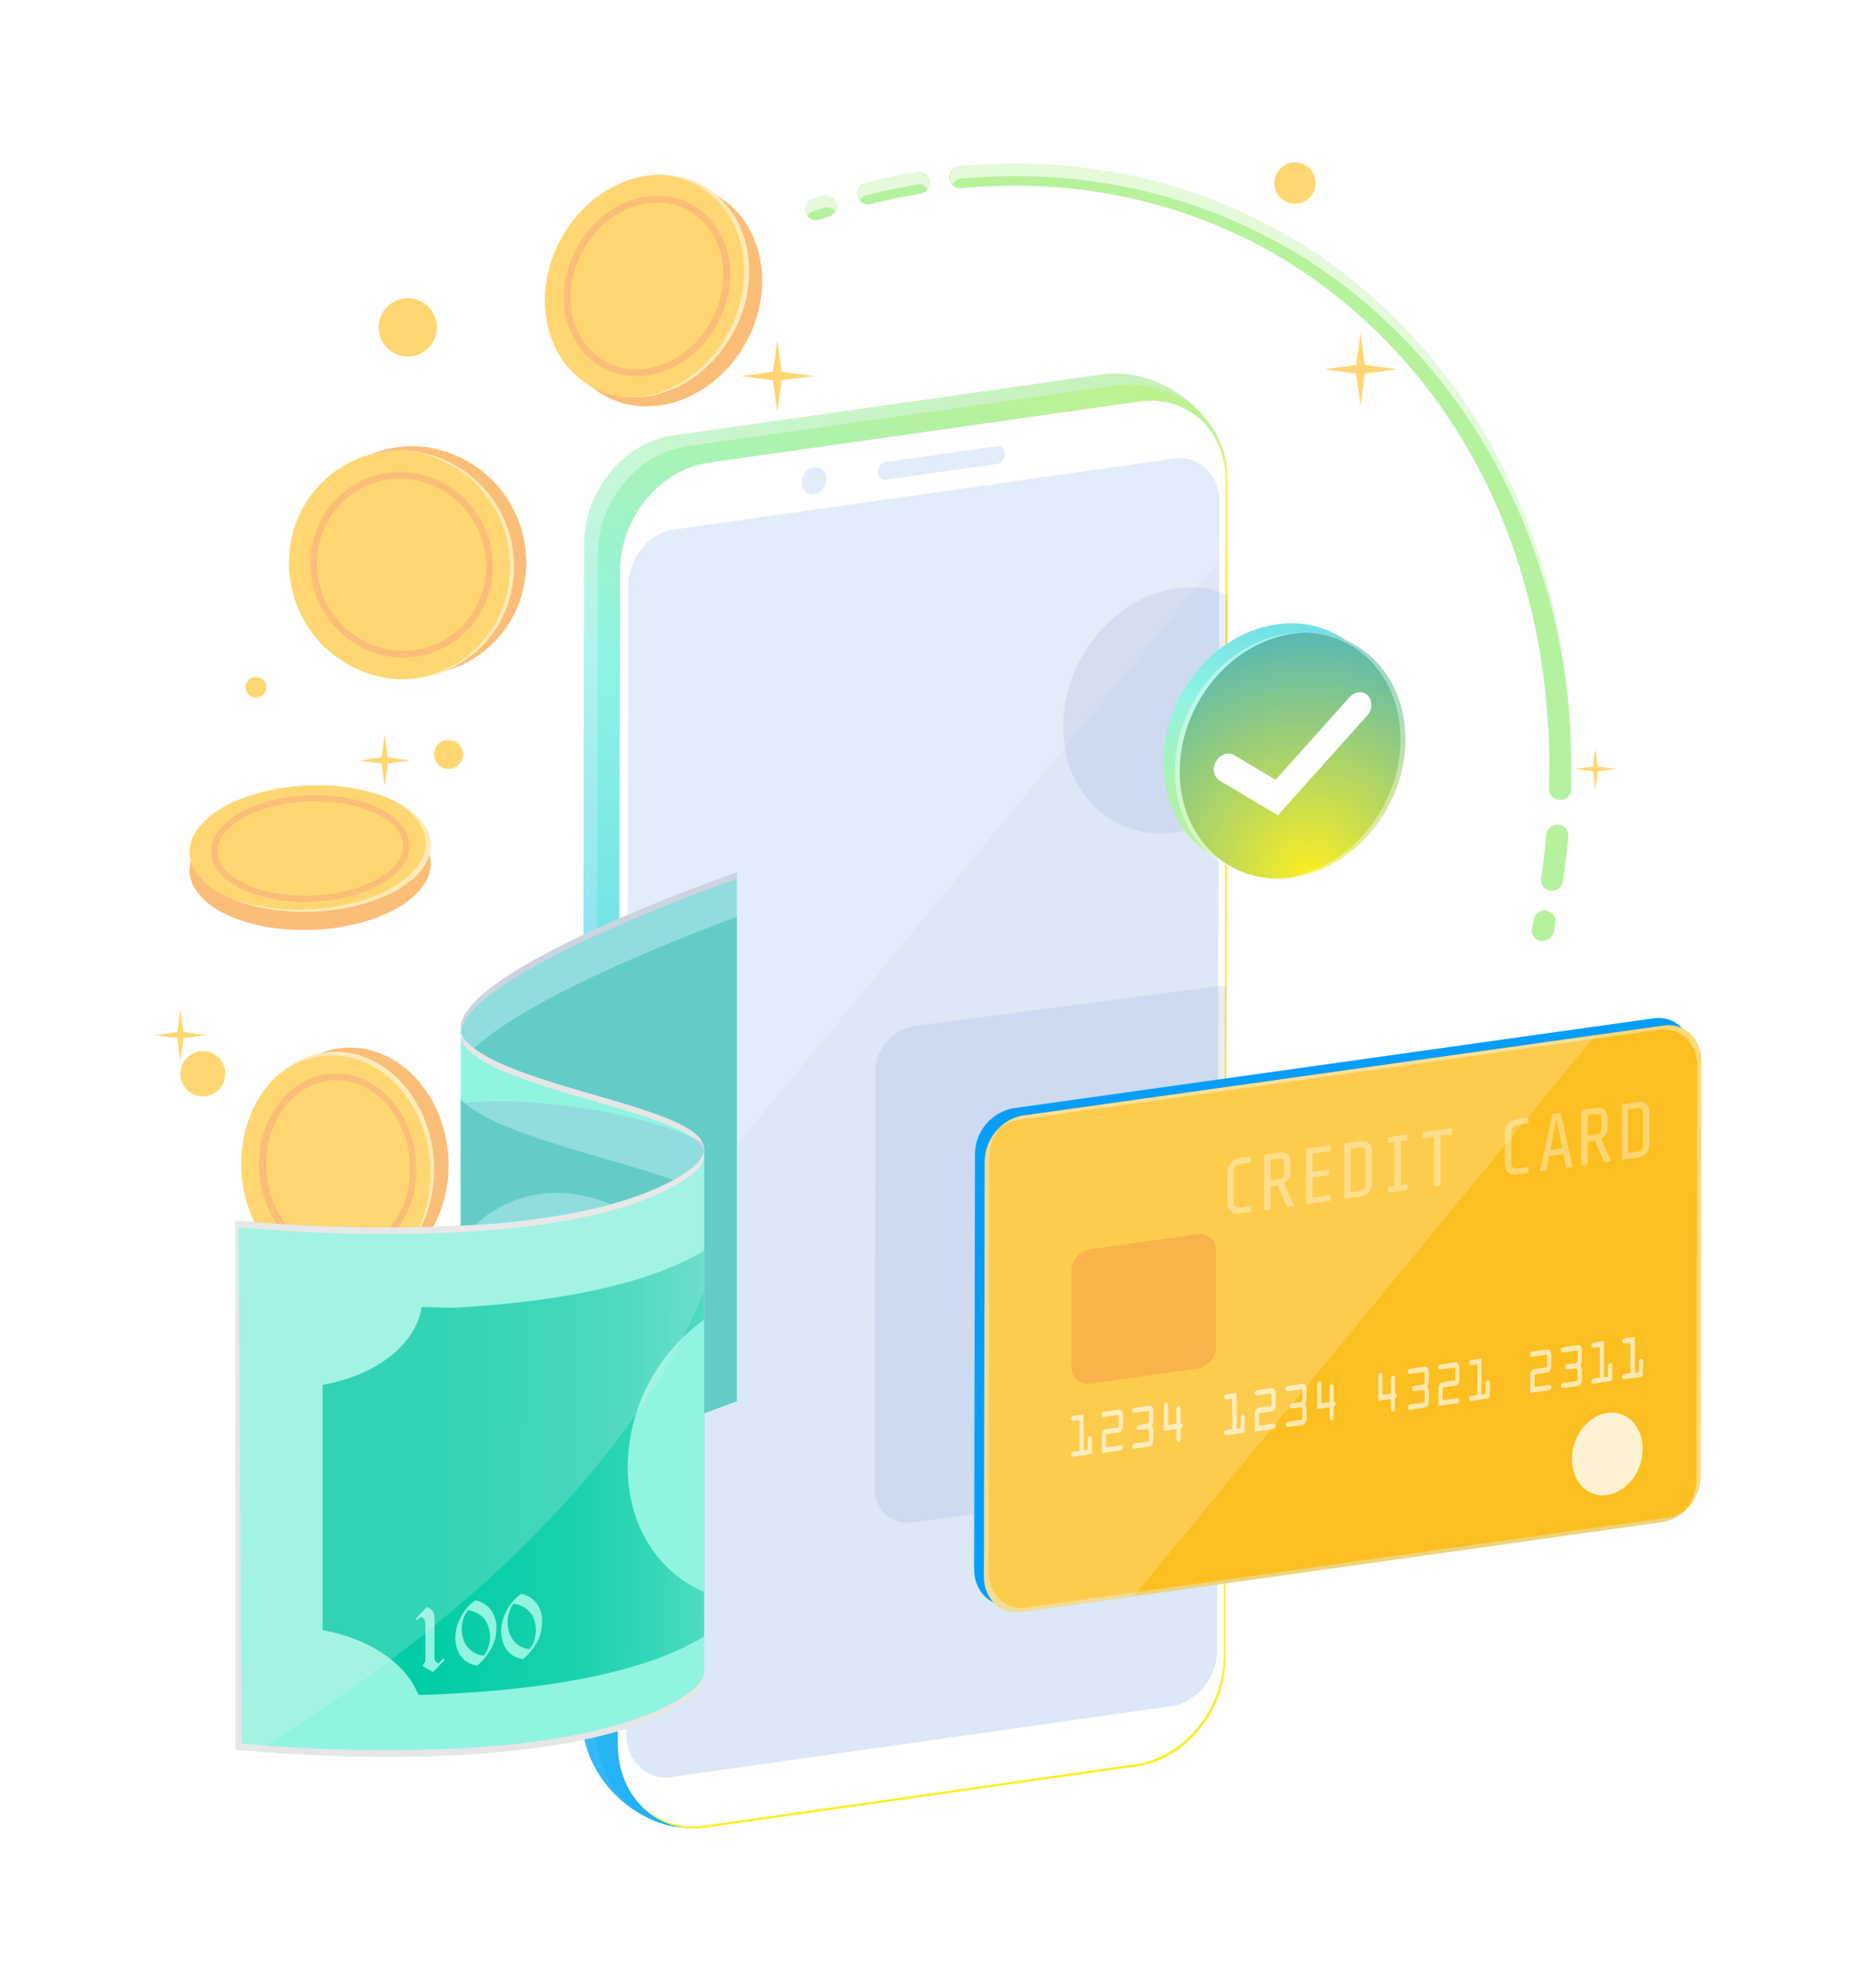 <svg viewBox="0 0 240 257" fill="none" xmlns="http://www.w3.org/2000/svg">
    <g filter="url(#filter0_d)">
        <path d="M47.129 125.594c6.825 1.233 11.633 8.795 10.773 16.9-.861 8.104-7.105 13.665-13.96 12.409-6.856-1.257-11.634-8.787-10.773-16.884.86-8.097 7.135-13.65 13.96-12.425z" fill="#FABE78"/>
        <path d="M45.252 126.145c6.825 1.233 11.633 8.795 10.772 16.899-.86 8.105-7.104 13.665-13.96 12.409-6.856-1.256-11.633-8.787-10.772-16.884.86-8.097 7.135-13.65 13.96-12.424z" fill="#FFD772"/>
        <path opacity=".5" d="M56.032 143.044a15.379 15.379 0 01-4.11 9.105 15.617 15.617 0 003.645-8.632c.868-8.097-3.948-15.666-10.773-16.9a10.912 10.912 0 00-9.757 3.258 10.955 10.955 0 0110.215-3.746c6.817 1.249 11.641 8.81 10.78 16.915z" fill="#fff"/>
        <path d="M43.903 152.855a8.495 8.495 0 01-1.551-.14c-5.546-1-9.485-7.143-8.787-13.688a12.063 12.063 0 014.513-8.423 8.821 8.821 0 016.895-1.683c5.545 1.001 9.485 7.135 8.78 13.681a12.06 12.06 0 01-4.514 8.43 8.92 8.92 0 01-5.336 1.823zm-.458-23.197a7.988 7.988 0 00-4.785 1.644 11.155 11.155 0 00-4.165 7.818c-.66 6.103 2.963 11.811 8.066 12.734a7.936 7.936 0 006.204-1.551 11.154 11.154 0 004.173-7.817c.651-6.096-2.963-11.812-8.066-12.727a7.663 7.663 0 00-1.427-.101z" fill="#FABE78"/>
        <path d="M142.685 38.398l-55.677 7.91c-6.32.885-11.463 7.144-11.47 13.96l-.287 151.73c0 8.671 8.53 15.093 14.828 14.201l52.28-11.37c6.313-.884 11.44-7.143 11.455-13.96l4.863-149.542c.015-6.81-7.825-13.96-15.992-12.929z" fill="url(#paint0_linear)"/>
        <path style="mix-blend-mode:overlay" opacity=".4" d="M154.318 42.416a14.2 14.2 0 00-9.888-2.614l-55.67 7.903c-6.32.9-11.462 7.143-11.462 13.96l-.287 151.753a14.24 14.24 0 004.809 10.47 14.66 14.66 0 01-6.562-11.874l.272-151.722c0-6.817 5.157-13.075 11.478-13.96l55.677-7.902a14.618 14.618 0 0111.633 3.986z" fill="url(#paint1_linear)"/>
        <path d="M147.33 41.904l-55.684 7.91c-6.313.885-11.455 7.144-11.463 13.96l-.287 151.73c0 6.817 5.11 11.633 11.424 10.741l55.685-7.91c6.313-.884 11.439-7.143 11.455-13.96l.279-151.73c.015-6.817-5.096-11.633-11.409-10.741z" fill="#fff"/>
        <path d="M158.739 52.653l-.287 151.722c0 6.817-5.142 13.076-11.447 13.96l-55.685 7.918a9.553 9.553 0 01-8.71-3.156 9.6 9.6 0 008.485 2.893l55.685-7.919c6.328-.884 11.455-7.135 11.455-13.96l.279-151.721a11.503 11.503 0 00-2.218-6.98 11.37 11.37 0 012.443 7.243z" fill="url(#paint2_linear)"/>
        <path d="M151.759 49.287l-64.58 9.167c-3.266.457-5.91 3.691-5.918 7.205L80.99 214.13c0 3.521 2.629 6.01 5.886 5.553l64.588-9.167c3.257-.458 5.902-3.692 5.91-7.205l.279-148.472c.008-3.514-2.66-6.01-5.894-5.553z" fill="#DCE7F7"/>
        <path d="M157.645 54.84l-.271 148.495c0 3.521-2.652 6.756-5.918 7.213l-64.58 9.159a5.032 5.032 0 01-3.219-.589 5.11 5.11 0 002.444.24l64.588-9.167c3.265-.449 5.917-3.691 5.917-7.212l.272-148.465a5.518 5.518 0 00-2.668-4.963 5.428 5.428 0 013.435 5.29zM114.548 51.986l14.34-2.017a1.313 1.313 0 001.062-1.28.945.945 0 00-.296-.748.936.936 0 00-.766-.244l-14.34 2.016a1.312 1.312 0 00-1.063 1.288.941.941 0 00.063.407.942.942 0 00.589.545.933.933 0 00.411.033zM105.218 53.886a1.972 1.972 0 001.597-1.946 1.397 1.397 0 00-.425-1.114 1.413 1.413 0 00-1.126-.39 1.985 1.985 0 00-1.605 1.953 1.412 1.412 0 001.559 1.497z" fill="#DCE7F7"/>
        <g style="mix-blend-mode:multiply">
            <path d="M129.943 48.69a1.302 1.302 0 01-1.063 1.28l-14.34 2.016a.837.837 0 01-.775-.264c.077.008.155.008.232 0l14.34-2.009a1.322 1.322 0 001.063-1.28 1.02 1.02 0 00-.279-.775.955.955 0 01.822 1.032zM106.816 51.94a1.973 1.973 0 01-1.551 1.946 1.337 1.337 0 01-1.055-.272c.164.027.332.027.496 0a1.969 1.969 0 001.551-1.946 1.557 1.557 0 00-.558-1.233 1.449 1.449 0 011.117 1.504z" fill="#DCE7F7"/>
        </g>
        <path opacity=".2" d="M158.739 52.645v8.47l-78.734 95.447.17-92.78c0-6.825 5.158-13.083 11.478-13.96l55.67-7.91c6.321-.9 11.424 3.924 11.416 10.733z" fill="#fff"/>
        <path opacity=".2" d="M158.607 117.342l-.938 63.914-39.654 5.568c-2.715.38-4.917-1.675-4.91-4.607l.101-53.583a6.083 6.083 0 011.384-3.876 6.085 6.085 0 013.533-2.111l40.484-5.305z" fill="#93A8D4"/>
        <path d="M91.041 138.708v68.451c-.178 1.21-1.605 2.575-4.73 4.157-17.45 8.864-55.84 4.847-55.84 4.847v-68.365c9.659.892 19.369 1.112 29.06.659 9.74-.52 19.869-2.016 26.74-5.506 3.103-1.552 4.537-2.94 4.724-4.15a.409.409 0 00.046-.093z" fill="#90F4E1"/>
        <path d="M95.276 102.777v68.373s-1.637.566-4.212 1.551v-33.993a.924.924 0 000-.357c-.48-5.242-24.5-7.616-30.572-13.502a2.73 2.73 0 01-.892-1.698v-.435c.496-7.732 35.676-19.939 35.676-19.939z" fill="#90F4E1"/>
        <path d="M91.04 138.351a.924.924 0 010 .357.413.413 0 010 .093c-.185 1.21-1.612 2.567-4.722 4.149-6.872 3.49-17 4.987-26.741 5.506V123.15a2.73 2.73 0 00.9 1.699c6.103 5.886 30.083 8.259 30.564 13.502z" fill="#90F4E1"/>
        <path d="M91.041 151.675v49.876c-.582.357-1.249.729-2 1.109-7.818 3.971-19.335 5.67-30.426 6.267-1.512.093-3.009.147-4.498.186 0-.093-.078-.194-.124-.287-1.69-3.94-6.383-7.042-12.277-8.097v-31.712c6.732-1.164 11.866-5.026 12.765-9.788 0-.085.04-.186.047-.271l4.056.101c11.09-.605 22.608-2.327 30.425-6.275.783-.38 1.45-.752 2.032-1.109z" fill="url(#paint3_linear)"/>
        <path d="M95.275 108.516v62.642s-1.644.566-4.219 1.551v-34.001a.884.884 0 000-.349c-.465-5.041-22.646-7.429-29.773-12.827 6.949-6.492 25.74-13.952 33.992-17.016z" fill="url(#paint4_linear)"/>
        <path d="M87.086 142.547l-.776.403c-6.871 3.49-17 4.995-26.74 5.514v-16.34l.061.069c4.684 4.522 18.707 7.229 27.455 10.354z" fill="url(#paint5_linear)"/>
        <g style="mix-blend-mode:multiply">
            <path d="M91.041 138.708v.822a.353.353 0 010 .093c-.186 1.218-1.613 2.575-4.723 4.15-6.871 3.49-17 4.994-26.741 5.514-9.693.453-19.406.23-29.068-.667v-.822a209.708 209.708 0 0029.068.659c9.74-.52 19.87-2.016 26.74-5.506a19.842 19.842 0 002.754-1.66c.22-.157.433-.325.636-.504.083-.064.161-.134.233-.21.099-.087.192-.18.279-.279.074-.076.144-.156.21-.24.064-.077.123-.157.178-.241.06-.071.112-.149.155-.232l.116-.202a1.71 1.71 0 00.093-.256.881.881 0 00.062-.217.786.786 0 000-.132.405.405 0 00.008-.07zM91.041 206.251v.822a.449.449 0 010 .101c-.186 1.21-1.613 2.567-4.723 4.141-6.871 3.498-17 4.995-26.741 5.515-9.693.453-19.406.233-29.068-.66v-.829c9.662.897 19.375 1.12 29.068.667 9.74-.528 19.87-2.025 26.74-5.515a19.098 19.098 0 002.73-1.636c.241-.171.45-.341.637-.496.186-.156.155-.14.233-.21.098-.09.192-.185.279-.287.074-.076.144-.156.21-.24.065-.072.125-.15.177-.233.06-.075.111-.156.156-.24l.116-.194c.037-.086.068-.174.093-.264a.881.881 0 00.062-.217.766.766 0 000-.132.347.347 0 00.031-.093zM95.276 102.777v.83s-34.567 11.99-35.676 19.737a1.413 1.413 0 010-.193v-.435c.489-7.732 35.676-19.939 35.676-19.939z" fill="#E6E6E6"/>
            <path d="M91.041 138.351a.924.924 0 010 .357.402.402 0 010 .093.766.766 0 010 .132 2.662 2.662 0 00-.892-1.358c-.07-.077-.155-.139-.24-.217a12.01 12.01 0 00-2.544-1.497l-.713-.302a7.09 7.09 0 00-.551-.233l-.481-.186c-3.102-1.202-7.236-2.326-11.269-3.513l-1.667-.489-.24-.077-.629-.194a61.428 61.428 0 01-2.272-.729l-.194-.062a63.83 63.83 0 01-1.613-.566l-.14-.055-.566-.209-.977-.365a35.623 35.623 0 01-2.14-.946l-.466-.24c-.836-.422-1.63-.92-2.373-1.489a10.1 10.1 0 01-.605-.528 2.705 2.705 0 01-.869-1.698v-.83a1.427 1.427 0 000 .194c.023.116.054.23.093.341.05.129.11.253.179.373.065.115.14.224.224.325.011.022.027.041.047.055.088.129.193.246.31.349 6.127 5.948 30.107 8.321 30.588 13.564zM30.462 147.797v68.373l.76.055-.38-68.428h-.38z" fill="#E6E6E6"/>
        </g>
        <path d="M91.04 160.61v35.171c-5.878-2.481-9.895-8.531-9.872-16.216a23.64 23.64 0 019.873-18.955zM78.989 145.68a91.51 91.51 0 01-17.567 2.707 15.514 15.514 0 0113.006-3.994 18.45 18.45 0 014.56 1.287zM55.172 197.751c.305.081.577.257.775.504.177.291.26.63.24.97v5.126a.557.557 0 00.07.31c.124.152.274.281.442.38l.62-.636.18.186-1.505 1.552-1.373-.776.38-.597v-4.584a2.87 2.87 0 00-.047-.636.861.861 0 00-.279-.426l-.225-.078a.637.637 0 00-.318.21l-.201.209-.171-.194 1.412-1.52zM63.478 198.108c.487.694.737 1.526.713 2.373a5.499 5.499 0 01-.682 2.637 7.416 7.416 0 01-1.8 2.195 3.273 3.273 0 01-1.473-.574 3.101 3.101 0 01-1.008-1.303 4.173 4.173 0 01-.35-1.722c.016-.939.26-1.86.714-2.683a6.014 6.014 0 011.885-2.164 3.412 3.412 0 012 1.241zm-.287 4.692c.12-.389.18-.794.178-1.202a4.117 4.117 0 00-.333-1.636 3.018 3.018 0 00-.985-1.218 3.94 3.94 0 00-1.551-.605 4.17 4.17 0 00-.42 4.165c.238.51.614.943 1.087 1.248a2.7 2.7 0 001.442.458c.244-.379.441-.785.59-1.21M69.395 197.278c.496.69.747 1.525.714 2.373a5.612 5.612 0 01-.667 2.637 7.8 7.8 0 01-1.807 2.187 3.099 3.099 0 01-1.474-.574 3.013 3.013 0 01-1.008-1.295 4.334 4.334 0 01-.349-1.729 5.802 5.802 0 01.706-2.676 6.014 6.014 0 011.884-2.164 3.34 3.34 0 012.001 1.241zm-.279 4.653c.12-.389.18-.794.178-1.202a4.13 4.13 0 00-.325-1.636 3.043 3.043 0 00-1-1.187 4.035 4.035 0 00-1.552-.612 4 4 0 00-.775 2.427 4.078 4.078 0 00.38 1.745c.239.509.615.941 1.085 1.249a2.72 2.72 0 001.435.457 5.62 5.62 0 00.597-1.217" fill="#90F4E1"/>
        <path d="M95.276 102.777v68.373s-1.637.566-4.212 1.551v-33.993a.924.924 0 000-.357c-.48-5.242-24.5-7.616-30.572-13.502a2.73 2.73 0 01-.892-1.698v-.435c.496-7.732 35.676-19.939 35.676-19.939z" fill="#93A8D4" opacity=".3"/>
        <path d="M90.824 137.638c1.04 1.807-1.443 3.754-4.514 5.312-6.871 3.49-17 4.987-26.74 5.515v-15.884a59.805 59.805 0 019.996 0c14.231 1.164 21.258 5.057 21.258 5.057z" fill="#93A8D4" opacity=".3"/>
        <path opacity=".2" d="M91.041 138.708v18.249c-6.135 14.774-21.188 36.777-57.887 59.446a119.624 119.624 0 01-2.692-.232v-68.373c9.662.897 19.375 1.12 29.068.667 9.741-.528 19.87-2.024 26.741-5.514 3.103-1.552 4.537-2.932 4.723-4.15a.409.409 0 00.047-.093z" fill="#F2F2F2"/>
        <path opacity=".2" d="M158.77 66.9l-.047 28.013a15.428 15.428 0 01-6.677 2.691c-8.05 1.125-14.581-5.002-14.565-13.696.015-8.694 6.569-16.675 14.627-17.838a12.765 12.765 0 016.662.83z" fill="#93A8D4"/>
        <path d="M165.075 70.716c8.058-1.133 14.581 4.994 14.565 13.704-.015 8.71-6.569 16.659-14.627 17.791-8.058 1.132-14.58-4.995-14.565-13.689.016-8.694 6.569-16.659 14.627-17.806z" fill="url(#paint6_linear)"/>
        <path d="M167.169 71.91c8.058-1.132 14.58 4.995 14.565 13.696-.016 8.702-6.569 16.667-14.627 17.838-8.058 1.171-14.58-4.995-14.565-13.696.016-8.702 6.569-16.706 14.627-17.838z" fill="url(#paint7_radial)"/>
        <path style="mix-blend-mode:overlay" opacity=".4" d="M181.734 85.614c0 8.686-6.561 16.659-14.619 17.791-.686.095-1.378.136-2.071.124.481-.01.96-.052 1.435-.124 8.058-1.132 14.604-9.105 14.627-17.79 0-7.92-5.374-13.697-12.409-13.829 7.337-.21 13.053 5.677 13.037 13.828z" fill="url(#paint8_linear)"/>
        <path style="mix-blend-mode:overlay" opacity=".4" d="M152.55 89.71c0 7.902 5.359 13.688 12.409 13.82-7.337.209-13.06-5.677-13.037-13.82 0-8.703 6.569-16.675 14.619-17.8.686-.098 1.378-.14 2.071-.124-.481.011-.96.053-1.435.124-8.058 1.133-14.619 9.097-14.627 17.8z" fill="url(#paint9_linear)"/>
        <path d="M175.638 79.503a1.414 1.414 0 011.257.418 1.958 1.958 0 01-.117 2.59l-11.54 12.89-7.546-4.498a1.795 1.795 0 01-.442-2.466 1.986 1.986 0 011.404-1c.327-.051.662.014.946.186l5.351 3.18 9.555-10.672c.29-.338.692-.561 1.132-.628z" fill="#fff"/>
        <path d="M85.371 13.899c7.29-1.024 13.185 4.521 13.185 12.409 0 7.887-5.94 15.076-13.239 16.1-7.298 1.024-13.184-4.522-13.184-12.409 0-7.887 5.94-15.077 13.239-16.1z" fill="#FABE78"/>
        <path d="M83.689 12.704c7.29-1.024 13.184 4.522 13.184 12.41 0 7.887-5.949 15.076-13.231 16.13-7.282 1.055-13.184-4.552-13.184-12.408 0-7.857 5.925-15.108 13.23-16.132z" fill="#FFD772"/>
        <path opacity=".5" d="M96.873 25.098c-.047 7.88-5.949 15.092-13.231 16.147a13.26 13.26 0 01-2.047.116c.457 0 .922-.054 1.411-.116 7.298-1.024 13.184-8.237 13.239-16.116.007-7.151-4.848-12.363-11.145-12.534 6.631-.186 11.78 5.143 11.773 12.502z" fill="#fff"/>
        <path d="M82.292 38.616a9.012 9.012 0 01-5.971-2.21 10.47 10.47 0 01-3.405-7.996c0-6.345 4.816-12.177 10.703-13.007l.062.435-.04-.435a9.113 9.113 0 017.384 2.118 10.478 10.478 0 013.397 7.988c0 6.344-4.808 12.176-10.703 13.006-.472.07-.949.103-1.427.1zm2.73-22.437c-.428.001-.855.03-1.28.085-5.475.776-9.942 6.205-9.957 12.146a9.641 9.641 0 003.102 7.336 8.26 8.26 0 006.685 1.908c5.475-.776 9.943-6.204 9.95-12.145a9.478 9.478 0 00-3.102-7.337 8.166 8.166 0 00-5.398-1.993zM55.117 47.806a15.022 15.022 0 0112.836 16.566 14.323 14.323 0 01-16.07 12.788 15.03 15.03 0 01-12.835-16.527 14.326 14.326 0 0116.07-12.827z" fill="#FABE78"/>
        <path d="M53.535 48.333A15.023 15.023 0 0166.371 64.9a14.325 14.325 0 01-16.078 12.797A15.03 15.03 0 0137.465 61.13a14.326 14.326 0 0116.07-12.797z" fill="#FFD772"/>
        <path opacity=".5" d="M66.37 64.9a14.348 14.348 0 01-14.464 12.905 14.356 14.356 0 0013.96-12.906A15.038 15.038 0 0053 48.333a11.269 11.269 0 00-1.605-.108 12.47 12.47 0 012.14.116A15.022 15.022 0 0166.371 64.9z" fill="#fff"/>
        <path d="M52.131 75.012a11.223 11.223 0 01-1.551-.1 12.2 12.2 0 01-10.37-13.418 11.727 11.727 0 014.43-8.019 11.462 11.462 0 018.6-2.365A12.2 12.2 0 0163.656 64.51a11.749 11.749 0 01-4.42 8.012 11.44 11.44 0 01-7.105 2.49zm-.419-23.127a10.586 10.586 0 00-6.569 2.273 10.857 10.857 0 00-4.095 7.43 11.323 11.323 0 009.664 12.455 10.603 10.603 0 007.98-2.18 10.857 10.857 0 004.095-7.43 11.331 11.331 0 00-9.663-12.462c-.469-.056-.94-.084-1.412-.086zM45.872 94.292c8.012 1.443 11.92 6.088 8.733 10.37-3.188 4.281-12.246 6.576-20.257 5.134-8.012-1.443-11.92-6.088-8.74-10.385 3.179-4.296 12.276-6.561 20.264-5.119z" fill="#FABE78"/>
        <path d="M45.872 91.935c8.012 1.45 11.92 6.088 8.74 10.369-3.179 4.281-12.253 6.577-20.264 5.135-8.012-1.443-11.92-6.089-8.74-10.354 3.179-4.266 12.276-6.592 20.264-5.15z" fill="#FFD772"/>
        <path opacity=".5" d="M54.605 102.304c-3.18 4.282-12.254 6.577-20.257 5.135a20.162 20.162 0 01-4.545-1.327c1.257.467 2.556.815 3.878 1.04 8.011 1.458 17.062-.853 20.257-5.135 2.505-3.358.628-6.98-4.165-9.02 5.274 2.033 7.454 5.786 4.832 9.307z" fill="#fff"/>
        <path d="M39.435 106.593a21.943 21.943 0 01-3.963-.349c-4.048-.729-6.98-2.513-7.887-4.778a4.11 4.11 0 01.675-4.095c2.613-3.513 10.027-5.428 16.519-4.242 4.04.73 6.98 2.513 7.887 4.777a4.103 4.103 0 01-.682 4.103c-2.102 2.831-7.26 4.584-12.549 4.584zm1.326-13.006c-5.04 0-9.903 1.644-11.85 4.265a3.32 3.32 0 00-.574 3.32c.776 2.001 3.513 3.598 7.275 4.281 6.204 1.124 13.277-.636 15.72-3.925a3.309 3.309 0 00.582-3.327c-.776-2-3.513-3.598-7.275-4.28a22.383 22.383 0 00-3.893-.334h.015z" fill="#FABE78"/>
        <path d="M56.498 32.325a3.769 3.769 0 11-3.762-3.769 3.761 3.761 0 013.762 3.77zM170.124 13.658a2.674 2.674 0 01-1.642 2.47 2.668 2.668 0 11-.006-4.93 2.658 2.658 0 011.648 2.46zM59.88 87.522a1.877 1.877 0 11-3.755 0 1.877 1.877 0 013.754 0zM34.433 78.843a1.334 1.334 0 11-2.668.016 1.334 1.334 0 012.668-.016zM29.12 128.781a2.894 2.894 0 11-5.787 0 2.894 2.894 0 015.788 0z" fill="#FFD772"/>
        <path d="M23.327 120.483l.396 2.932 2.931.395-2.931.396-.396 2.931-.395-2.931L20 123.81l2.932-.395.395-2.932zM49.735 84.986l.395 2.932 2.932.395-2.932.396-.395 2.931-.396-2.931-2.931-.396 2.931-.395.396-2.932zM100.51 33.916l.559 4.141 4.149.558-4.149.559-.559 4.141-.558-4.141-4.141-.559 4.141-.558.558-4.142zM175.925 33.04l.559 4.14 4.141.559-4.141.566-.559 4.142-.558-4.142-4.149-.566 4.149-.558.558-4.142zM206.304 86.723l.318 2.358 2.357.318-2.357.317-.318 2.35-.318-2.35-2.35-.317 2.35-.318.318-2.358z" fill="#FFD772"/>
        <path d="M213.85 121.638c2.699-.38 4.894 1.691 4.894 4.654l-.101 53.575a6.098 6.098 0 01-4.917 5.987l-82.853 11.633c-2.714.38-4.909-1.683-4.901-4.653l.101-53.575a6.09 6.09 0 014.917-5.987l82.86-11.634z" fill="url(#paint10_linear)"/>
        <path d="M215.106 122.577c2.707-.38 4.902 1.683 4.894 4.614l-.101 53.576a6.092 6.092 0 01-4.917 5.987l-82.852 11.633c-2.715.388-4.91-1.683-4.902-4.607l.101-53.575a6.1 6.1 0 014.925-5.995l82.852-11.633z" fill="url(#paint11_linear)"/>
        <g opacity=".6" fill="#fff">
            <path opacity=".6" d="M161.764 139.5v.776l-1.443.201a.917.917 0 00-.574.311.902.902 0 00-.217.574v4.079a.647.647 0 00.217.512.706.706 0 00.567.147l1.45-.201v.775l-1.342.186a1.325 1.325 0 01-1.706-1.497v-3.691a1.929 1.929 0 01.442-1.365 2.024 2.024 0 011.272-.621l1.334-.186zM166.022 142.928l1.31 2.955-.899.131-1.226-2.792-.923.125v2.97l-.822.116v-7.174l1.784-.248a1.612 1.612 0 011.226.21 1.404 1.404 0 01.411 1.155v.985c.035.318-.028.639-.182.92-.155.28-.392.506-.679.647zm-.667-.497a.826.826 0 00.527-.256.885.885 0 00.171-.597v-1.179a.688.688 0 00-.171-.535.608.608 0 00-.519-.1l-1.071.147v2.668l1.071-.148M172.071 138.05v.744l-2.342.334-.008 2.35 2.109-.295v.745l-2.109.294-.008 2.583 2.35-.326-.008.745-3.164.442.016-7.166 3.164-.45zM176.965 137.74a1.354 1.354 0 01.434 1.163v3.94c.034.466-.101.928-.38 1.303-.339.318-.777.51-1.241.543l-1.946.271v-7.158l1.838-.256c.44-.102.903-.033 1.295.194zm-.404 5.336v-4.111a.668.668 0 00-.186-.512.643.643 0 00-.504-.132l-1.217.171v5.638l1.21-.17a.836.836 0 00.535-.256.86.86 0 00.17-.59M182.006 136.654v.745l-.861.124-.008 5.677.853-.117v.745l-2.536.357v-.745l.861-.124.008-5.677-.853.116v-.744l2.536-.357zM187.784 135.84v.783l-1.505.21-.015 6.39-.83.116.015-6.39-1.512.209.008-.775 3.839-.543zM197.649 134.459v.776l-1.443.201a.89.89 0 00-.776.877v4.087a.65.65 0 00.21.512.67.67 0 00.566.139l1.45-.201v.775l-1.349.194a1.325 1.325 0 01-1.706-1.497v-3.684c-.03-.494.128-.981.442-1.365a1.986 1.986 0 011.272-.62l1.334-.194zM201.806 133.87l1.551 6.98-.846.124-.356-1.768-1.854.263-.326 1.823-.845.124 1.621-7.399 1.055-.147zm-1.334 4.777l1.551-.217-.776-3.8-.775 4.017zM207.033 137.166l1.311 2.954-.9.132-1.218-2.8-.93.132v2.971l-.822.116v-7.174l1.776-.248a1.56 1.56 0 011.225.209 1.412 1.412 0 01.411 1.156v.985a1.55 1.55 0 01-.853 1.567zm-.667-.497a.773.773 0 00.527-.264.857.857 0 00.171-.589v-1.179a.687.687 0 00-.163-.535.609.609 0 00-.527-.101l-1.071.148v2.668l1.071-.148M212.85 132.699a1.332 1.332 0 01.434 1.163v3.955c.035.464-.101.924-.38 1.295a1.955 1.955 0 01-1.241.543l-1.947.279v-7.173l1.838-.256a1.704 1.704 0 011.296.194zm-.404 5.335v-4.149a.622.622 0 00-.186-.512.574.574 0 00-.496-.132l-1.226.171v5.638l1.21-.17a.772.772 0 00.535-.256.89.89 0 00.171-.59"/>
        </g>
        <path style="mix-blend-mode:overlay" opacity=".4" d="M218.309 184.877a5.427 5.427 0 01-3.319 1.877l-82.86 11.633c-2.715.38-4.91-1.69-4.894-4.614l.093-53.575a6.35 6.35 0 012.164-4.654 6.264 6.264 0 00-1.551 4.103l-.093 53.56c0 2.924 2.194 4.986 4.909 4.606l82.845-11.633a5.245 5.245 0 002.706-1.303z" fill="url(#paint12_linear)"/>
        <path style="mix-blend-mode:overlay" opacity=".4" d="M220 127.191l-.093 53.576a6.391 6.391 0 01-2.179 4.699 6.414 6.414 0 001.636-4.172l.093-53.575c0-2.924-2.179-4.987-4.894-4.607l-82.837 11.641a5.258 5.258 0 00-2.745 1.295 5.372 5.372 0 013.281-1.822l82.852-11.634c2.699-.395 4.894 1.637 4.886 4.599z" fill="url(#paint13_linear)"/>
        <path d="M154.885 149.527l-13.96 1.97a2.944 2.944 0 00-2.374 2.885v12.285a2.1 2.1 0 00.654 1.673 2.08 2.08 0 001.712.545l13.96-1.962a2.936 2.936 0 001.708-1.015 2.934 2.934 0 00.673-1.87v-12.285a2.098 2.098 0 00-2.373-2.226z" fill="#F7931E" opacity=".7"/>
        <path opacity=".8" d="M207.855 172.647c-2.528.356-4.584 3.024-4.584 5.964 0 2.939 2.032 5.033 4.561 4.653 2.528-.38 4.583-3.025 4.583-5.964 0-2.94-2.032-4.987-4.56-4.653z" fill="#fff"/>
        <g opacity=".8" fill="#fff">
            <path opacity=".8" d="M204.551 165.736v-1.248a.625.625 0 00-.163-.45.367.367 0 00-.372-.147l-1.924.271-.186.124a.405.405 0 00-.085.248.327.327 0 00.085.225l.186.07 1.916-.271v1.295a.396.396 0 01-.078.248l-.194.124-1.085.155-.186.124a.402.402 0 00-.086.248.272.272 0 00.086.225l.186.078 1.085-.155.187.077c.053.06.083.137.085.218v1.31l-1.892.272-.194.124a.394.394 0 00-.078.248.304.304 0 00.078.225l.194.07 1.892-.264a.558.558 0 00.388-.256.78.78 0 00.163-.496v-1.303a.986.986 0 00-.225-.644c.147-.22.223-.48.217-.745zM144.647 172.236l-1.923.263-.194.132a.396.396 0 00-.078.248.334.334 0 00.078.225l.194.07 1.923-.271v1.628l-1.636.233a.568.568 0 00-.38.248.842.842 0 00-.155.504v2.327l2.443-.341.193-.124a.42.42 0 00.078-.248.293.293 0 00-.078-.225l-.193-.078-1.9.272v-1.683l1.636-.233a.604.604 0 00.38-.256.817.817 0 00.163-.504v-1.621a.649.649 0 00-.155-.458.426.426 0 00-.396-.108zM184.759 168.521v-1.257a.64.64 0 00-.155-.45.406.406 0 00-.38-.147l-1.924.272-.186.124a.58.58 0 00-.077.248.34.34 0 00.077.225l.186.077 1.924-.271v1.295a.434.434 0 01-.07.24l-.194.132-1.093.155-.179.125a.354.354 0 00-.085.248.32.32 0 00.077.225l.187.069 1.085-.147.186.07a.307.307 0 01.086.225v1.31l-1.9.264-.194.132a.436.436 0 00-.07.248.369.369 0 00.07.225l.194.07 1.9-.264a.613.613 0 00.388-.256.823.823 0 00.155-.496v-1.311a1.01 1.01 0 00-.225-.636c.15-.218.226-.479.217-.744zM188.171 166.109l-1.908.263-.194.132a.395.395 0 00-.077.248.335.335 0 00.077.225l.194.07 1.908-.271v1.659l-1.628.233a.542.542 0 00-.38.248.913.913 0 00-.163.512v2.327l2.443-.342.186-.124a.417.417 0 00.085-.248.285.285 0 00-.085-.225l-.186-.077-1.9.271v-1.636l1.628-.233a.572.572 0 00.388-.256.774.774 0 00.155-.504v-1.621a.648.648 0 00-.163-.457.408.408 0 00-.38-.194zM164.424 169.452l-1.908.271-.194.124a.402.402 0 00-.078.248.311.311 0 00.078.225l.186.07 1.916-.263v1.628l-1.629.225a.526.526 0 00-.38.256.817.817 0 00-.163.504v2.327l2.443-.349.194-.124a.452.452 0 00.078-.248.34.34 0 00-.078-.225l-.194-.07-1.908.264v-1.637l1.621-.225a.644.644 0 00.396-.256.849.849 0 00.155-.504v-1.629a.617.617 0 00-.163-.449.406.406 0 00-.372-.163zM200.053 164.441l-1.924.272-.194.132a.516.516 0 00-.077.248c0 .081.028.16.077.225l.194.069 1.924-.271v1.629l-1.629.232a.548.548 0 00-.38.248.864.864 0 00-.163.505v2.326l2.443-.341.194-.124a.432.432 0 00.078-.248.343.343 0 00-.07-.225l-.194-.078-1.908.272v-1.652l1.629-.233a.578.578 0 00.38-.256.815.815 0 00.163-.504v-1.629a.64.64 0 00-.155-.449.43.43 0 00-.388-.148zM208.219 166.186l-.194.132-.077.24v1.396l-.543.078v-4.653l-1.342.186-.194.132a.393.393 0 00-.077.248.356.356 0 00.07.225l.194.07.814-.109v3.94l-.83.116-.186.132-.085.233a.377.377 0 00.085.24l.186.07 2.172-.303.186-.131a.358.358 0 00.085-.249v-1.721a.308.308 0 00-.085-.225l-.179-.047zM212.384 165.706l-.186-.078-.194.132-.07.248v1.388l-.535.078v-4.653l-1.349.193-.194.125a.447.447 0 00-.062.368.295.295 0 00.062.105l.194.069.775-.108v3.947l-.822.117-.194.124-.077.24a.35.35 0 00.077.233l.194.07 2.172-.303.186-.124a.438.438 0 00.077-.248V165.9a.297.297 0 00-.054-.194zM160.724 172.864l-.194.124-.077.248v1.404l-.535.07v-4.653l-1.35.186-.194.131a.45.45 0 00-.077.241.383.383 0 00.077.233l.194.069.776-.116v3.948l-.83.116-.194.124-.077.24a.339.339 0 00.077.233l.194.078 2.164-.311.194-.124a.393.393 0 00.077-.248v-1.729a.369.369 0 00-.07-.225l-.155-.039zM140.932 175.648l-.194.124-.077.249v1.388l-.543.077v-4.653l-1.342.194-.186.124a.357.357 0 00-.085.248.285.285 0 00.085.225l.179.078.822-.117v3.948l-.83.116-.194.124-.07.241a.406.406 0 00.07.232l.194.07 2.164-.302.193-.124a.414.414 0 00.078-.249v-1.729a.286.286 0 00-.016-.12.287.287 0 00-.062-.105l-.186-.039zM192.382 168.436l-.186.124-.077.248v1.396l-.543.07v-4.654l-1.35.187-.193.131a.44.44 0 00-.07.249.373.373 0 00.07.225l.193.069.815-.116v3.948l-.83.116-.194.132-.078.232c.001.087.028.17.078.241l.194.07 2.164-.303.194-.132a.393.393 0 00.077-.248v-1.722a.337.337 0 00-.07-.224l-.194-.039zM180.385 170.088v-1.962a.343.343 0 00-.07-.225l-.194-.07-.186.124a.396.396 0 00-.078.248v1.962l-1.086.155v-2.551a.312.312 0 00-.085-.233l-.186-.07-.194.124a.62.62 0 00-.085.256v3.227l1.621-.225v1.388a.303.303 0 00.077.225l.186.077.194-.124a.47.47 0 00.07-.248v-1.404l.194-.124a.438.438 0 00.077-.248.34.34 0 00-.077-.225l-.178-.077zM172.474 171.204v-1.993a.286.286 0 00-.016-.12.287.287 0 00-.062-.105l-.186-.077-.194.124a.421.421 0 00-.077.248v1.97l-1.078.147v-2.544a.339.339 0 00-.078-.232l-.194-.078-.194.132a.578.578 0 00-.077.256v3.226l1.613-.233v1.396a.293.293 0 00.078.225l.193.07.187-.124a.395.395 0 00.077-.248v-1.396l.186-.132a.4.4 0 00.086-.248.328.328 0 00-.086-.225l-.178-.039zM168.953 170.762v-1.256a.638.638 0 00-.155-.45.39.39 0 00-.38-.147l-1.924.271-.186.124a.436.436 0 00-.085.248.31.31 0 00.085.225l.186.078 1.924-.272v1.288a.444.444 0 01-.07.248l-.194.132-1.094.147-.193.132a.436.436 0 00-.07.248.369.369 0 00.07.225l.193.07 1.078-.147.194.069a.295.295 0 01.062.105.29.29 0 01.016.12v1.311l-1.9.264-.186.132a.513.513 0 00-.078.24.34.34 0 00.078.225l.186.077 1.908-.263a.608.608 0 00.387-.256.881.881 0 00.156-.497v-1.31a1.016 1.016 0 00-.233-.644c.152-.215.231-.473.225-.737zM152.666 173.98v-1.962a.285.285 0 00-.085-.225l-.186-.069-.194.124a.447.447 0 00-.078.248v1.962l-1.078.155v-2.551a.41.41 0 00-.069-.233l-.194-.07-.194.124a.442.442 0 00-.078.256v3.226l1.621-.224v1.388a.38.38 0 00.078.232l.194.07.186-.124a.39.39 0 00.085-.248v-1.419l.186-.124a.402.402 0 00.066-.37.303.303 0 00-.066-.103l-.194-.063zM149.138 173.531v-1.217a.622.622 0 00-.163-.45.379.379 0 00-.38-.148l-1.916.272-.186.124a.357.357 0 00-.085.248.285.285 0 00.085.225l.178.07 1.924-.264v1.288a.452.452 0 01-.078.248l-.194.124-1.085.155-.194.124a.424.424 0 00-.078.248.311.311 0 00.078.225l.194.078 1.078-.155.193.077c.05.064.074.144.07.225v1.311l-1.892.263-.186.124a.399.399 0 00-.078.249.308.308 0 00.078.225l.178.077 1.908-.271a.558.558 0 00.388-.256.852.852 0 00.163-.497v-1.303a1.016 1.016 0 00-.225-.643c.157-.227.236-.5.225-.776z"/>
        </g>
        <path opacity=".2" d="M206.312 123.81l-59.718 72.561-14.425 2.024c-2.715.38-4.902-1.675-4.902-4.607l.101-53.575a6.09 6.09 0 014.917-5.987l74.027-10.416z" fill="#fff"/>
        <path d="M199.494 111.649c-.1.012-.202.012-.302 0a1.426 1.426 0 01-1.094-1.69l.256-1.21a1.424 1.424 0 011.663-1.031 1.428 1.428 0 011.129 1.597c-.085.419-.178.83-.263 1.241a1.427 1.427 0 01-1.389 1.093z" fill="url(#paint14_linear)"/>
        <path d="M200.681 105.143c-.07.007-.14.007-.209 0a1.428 1.428 0 01-.932-.559 1.416 1.416 0 01-.263-1.054c.279-1.869.504-3.762.675-5.639a1.441 1.441 0 011.551-1.295 1.43 1.43 0 011.288 1.551 98.002 98.002 0 01-.691 5.801 1.426 1.426 0 01-1.419 1.195z" fill="url(#paint15_linear)"/>
        <path d="M201.728 93.417h-.047a1.416 1.416 0 01-1.38-1.459c0-.83.038-1.66.038-2.489.039-23.406-8.484-44.075-24.042-58.22-13.96-12.759-32.441-18.77-51.962-16.916a1.42 1.42 0 11-.209-2.83c20.296-1.932 39.553 4.335 54.126 17.643 16.123 14.69 24.98 36.141 24.934 60.323v2.567a1.42 1.42 0 01-1.458 1.38z" fill="url(#paint16_linear)"/>
        <path d="M112.291 16.427a1.419 1.419 0 01-.349-2.8 80.761 80.761 0 016.476-1.373 1.425 1.425 0 011.72 1.731 1.44 1.44 0 01-.692.904c-.171.095-.36.154-.555.173-2.086.356-4.188.775-6.251 1.318a1.35 1.35 0 01-.349.047z" fill="url(#paint17_linear)"/>
        <path d="M105.489 18.466a1.428 1.428 0 01-.465-2.768l1.349-.45a1.437 1.437 0 011.873 1.479 1.431 1.431 0 01-.5.978 1.43 1.43 0 01-.488.273l-1.296.442a1.44 1.44 0 01-.473.046z" fill="url(#paint18_linear)"/>
        <g style="mix-blend-mode:overlay" opacity=".8">
            <path style="mix-blend-mode:overlay" opacity=".8" d="M203.077 83.9c-1.551-21.243-10.183-39.918-24.686-53.141-14.503-13.223-33.868-19.583-54.164-17.652a1.393 1.393 0 00-1.078.69 1.361 1.361 0 01-.303-.736 1.432 1.432 0 01.318-1.042 1.421 1.421 0 01.962-.51c20.296-1.938 39.553 4.336 54.126 17.644 14.867 13.542 23.561 32.822 24.825 54.747z" fill="url(#paint19_linear)"/>
            <path style="mix-blend-mode:overlay" opacity=".8" d="M120.093 13.418c.054.337-.011.683-.186.977a1.407 1.407 0 00-1.365-.528 78.179 78.179 0 00-6.476 1.365 1.356 1.356 0 00-.869.644 1.57 1.57 0 01-.271-.52 1.436 1.436 0 011.039-1.73 77.536 77.536 0 016.476-1.372 1.443 1.443 0 011.652 1.164z" fill="url(#paint20_linear)"/>
            <path style="mix-blend-mode:overlay" opacity=".8" d="M108.041 17.319a1.436 1.436 0 00-1.551-.465c-.45.14-.9.294-1.35.45-.329.097-.608.32-.775.62a1.41 1.41 0 01-.166-1.506 1.406 1.406 0 01.817-.72l1.334-.458a1.428 1.428 0 011.675 2.079h.016z" fill="url(#paint21_linear)"/>
        </g>
    </g>
    <defs>
        <linearGradient id="paint0_linear" x1="152.201" y1="-25.779" x2="82.649" y2="264.007" gradientUnits="userSpaceOnUse">
            <stop stop-color="#FCEE21"/>
            <stop offset=".38" stop-color="#90F4E1"/>
            <stop offset="1" stop-color="#069EFC"/>
        </linearGradient>
        <linearGradient id="paint1_linear" x1="64.936" y1="55.12" x2="164.238" y2="202.793" gradientUnits="userSpaceOnUse">
            <stop stop-color="#fff"/>
            <stop offset="1" stop-color="#15B3FF"/>
        </linearGradient>
        <linearGradient id="paint2_linear" x1="10716.5" y1="1768.18" x2="14833.8" y2="54380.8" gradientUnits="userSpaceOnUse">
            <stop stop-color="#FCEE21"/>
            <stop offset=".38" stop-color="#90F4E1"/>
            <stop offset="1" stop-color="#069EFC"/>
        </linearGradient>
        <linearGradient id="paint3_linear" x1="92.266" y1="180.526" x2="42.647" y2="180.192" gradientUnits="userSpaceOnUse">
            <stop offset=".02" stop-color="#4EDCC0"/>
            <stop offset=".16" stop-color="#34D7B7"/>
            <stop offset=".34" stop-color="#1DD2AF"/>
            <stop offset=".52" stop-color="#0DCFA9"/>
            <stop offset=".73" stop-color="#03CDA6"/>
            <stop offset="1" stop-color="#00CCA5"/>
        </linearGradient>
        <linearGradient id="paint4_linear" x1="2269.44" y1="10835.7" x2="4072.06" y2="10835.7" gradientUnits="userSpaceOnUse">
            <stop offset=".02" stop-color="#4EDCC0"/>
            <stop offset=".16" stop-color="#34D7B7"/>
            <stop offset=".34" stop-color="#1DD2AF"/>
            <stop offset=".52" stop-color="#0DCFA9"/>
            <stop offset=".73" stop-color="#03CDA6"/>
            <stop offset="1" stop-color="#00CCA5"/>
        </linearGradient>
        <linearGradient id="paint5_linear" x1="1845.13" y1="2856.32" x2="2859.9" y2="2864.66" gradientUnits="userSpaceOnUse">
            <stop offset=".02" stop-color="#4EDCC0"/>
            <stop offset=".16" stop-color="#34D7B7"/>
            <stop offset=".34" stop-color="#1DD2AF"/>
            <stop offset=".52" stop-color="#0DCFA9"/>
            <stop offset=".73" stop-color="#03CDA6"/>
            <stop offset="1" stop-color="#00CCA5"/>
        </linearGradient>
        <linearGradient id="paint6_linear" x1="161.236" y1="128.169" x2="169.667" y2="35.948" gradientUnits="userSpaceOnUse">
            <stop stop-color="#FCEE21"/>
            <stop offset=".51" stop-color="#90F4E1"/>
            <stop offset="1" stop-color="#069EFC"/>
        </linearGradient>
        <linearGradient id="paint8_linear" x1="3767.74" y1="2494.05" x2="3439.48" y2="4254.26" gradientUnits="userSpaceOnUse">
            <stop stop-color="#fff"/>
            <stop offset="1" stop-color="#15B3FF"/>
        </linearGradient>
        <linearGradient id="paint9_linear" x1="3240.07" y1="3210.16" x2="3599.24" y2="3210.16" gradientUnits="userSpaceOnUse">
            <stop stop-color="#fff"/>
            <stop offset="1" stop-color="#15B3FF"/>
        </linearGradient>
        <linearGradient id="paint10_linear" x1="20214.8" y1="22398.4" x2="19723.3" y2="10539.6" gradientUnits="userSpaceOnUse">
            <stop stop-color="#FCEE21"/>
            <stop offset=".38" stop-color="#90F4E1"/>
            <stop offset="1" stop-color="#069EFC"/>
        </linearGradient>
        <linearGradient id="paint11_linear" x1="3315.8" y1="11062.3" x2="30059" y2="19959.7" gradientUnits="userSpaceOnUse">
            <stop stop-color="#FCBF21"/>
            <stop offset=".38" stop-color="#90F4E1"/>
            <stop offset="1" stop-color="#069EFC"/>
        </linearGradient>
        <linearGradient id="paint12_linear" x1="12210.9" y1="15660.1" x2="21157.7" y2="6940.14" gradientUnits="userSpaceOnUse">
            <stop stop-color="#fff"/>
            <stop offset="1" stop-color="#15B3FF"/>
        </linearGradient>
        <linearGradient id="paint13_linear" x1="20219.6" y1="8503.94" x2="19560.8" y2="16675.2" gradientUnits="userSpaceOnUse">
            <stop stop-color="#fff"/>
            <stop offset="1" stop-color="#15B3FF"/>
        </linearGradient>
        <linearGradient id="paint14_linear" x1="888.303" y1="-89.509" x2="943.048" y2="233.484" gradientUnits="userSpaceOnUse">
            <stop stop-color="#FCEE21"/>
            <stop offset=".38" stop-color="#90F4E1"/>
            <stop offset="1" stop-color="#069EFC"/>
        </linearGradient>
        <linearGradient id="paint15_linear" x1="999.604" y1="-332.372" x2="1207.45" y2="317.699" gradientUnits="userSpaceOnUse">
            <stop stop-color="#FCEE21"/>
            <stop offset=".38" stop-color="#90F4E1"/>
            <stop offset="1" stop-color="#069EFC"/>
        </linearGradient>
        <linearGradient id="paint16_linear" x1="15161.9" y1="-3684.68" x2="16076.2" y2="3079.65" gradientUnits="userSpaceOnUse">
            <stop stop-color="#FCEE21"/>
            <stop offset=".38" stop-color="#90F4E1"/>
            <stop offset="1" stop-color="#069EFC"/>
        </linearGradient>
        <linearGradient id="paint17_linear" x1="1346.71" y1="-146.636" x2="1367.7" y2="204.853" gradientUnits="userSpaceOnUse">
            <stop stop-color="#FCEE21"/>
            <stop offset=".38" stop-color="#90F4E1"/>
            <stop offset="1" stop-color="#069EFC"/>
        </linearGradient>
        <linearGradient id="paint18_linear" x1="605.292" y1="-103.617" x2="633.761" y2="169.014" gradientUnits="userSpaceOnUse">
            <stop stop-color="#FCEE21"/>
            <stop offset=".38" stop-color="#90F4E1"/>
            <stop offset="1" stop-color="#069EFC"/>
        </linearGradient>
        <linearGradient id="paint19_linear" x1="12463.4" y1="-2780.42" x2="16647" y2="4745.56" gradientUnits="userSpaceOnUse">
            <stop stop-color="#fff"/>
            <stop offset="1" stop-color="#15B3FF"/>
        </linearGradient>
        <linearGradient id="paint20_linear" x1="1248.77" y1="-59.489" x2="1361.5" y2="406.359" gradientUnits="userSpaceOnUse">
            <stop stop-color="#fff"/>
            <stop offset="1" stop-color="#15B3FF"/>
        </linearGradient>
        <linearGradient id="paint21_linear" x1="575.69" y1="-21.905" x2="705.564" y2="298.53" gradientUnits="userSpaceOnUse">
            <stop stop-color="#fff"/>
            <stop offset="1" stop-color="#15B3FF"/>
        </linearGradient>
        <radialGradient id="paint7_radial" cx="0" cy="0" r="1" gradientUnits="userSpaceOnUse" gradientTransform="translate(169.372 103.142) scale(129.362)">
            <stop stop-color="#FCEE21"/>
            <stop offset=".12" stop-color="#AAD36A"/>
            <stop offset=".25" stop-color="#53B7B8"/>
            <stop offset=".35" stop-color="#1BA5E9"/>
            <stop offset=".39" stop-color="#069EFC"/>
            <stop offset=".49" stop-color="#90F4E1"/>
        </radialGradient>
        <filter id="filter0_d" x="0" y=".998" width="240" height="255.375" filterUnits="userSpaceOnUse" color-interpolation-filters="sRGB">
            <feFlood flood-opacity="0" result="BackgroundImageFix"/>
            <feColorMatrix in="SourceAlpha" values="0 0 0 0 0 0 0 0 0 0 0 0 0 0 0 0 0 0 127 0"/>
            <feOffset dy="10"/>
            <feGaussianBlur stdDeviation="10"/>
            <feColorMatrix values="0 0 0 0 0 0 0 0 0 0 0 0 0 0 0 0 0 0 0.25 0"/>
            <feBlend in2="BackgroundImageFix" result="effect1_dropShadow"/>
            <feBlend in="SourceGraphic" in2="effect1_dropShadow" result="shape"/>
        </filter>
    </defs>
</svg>
